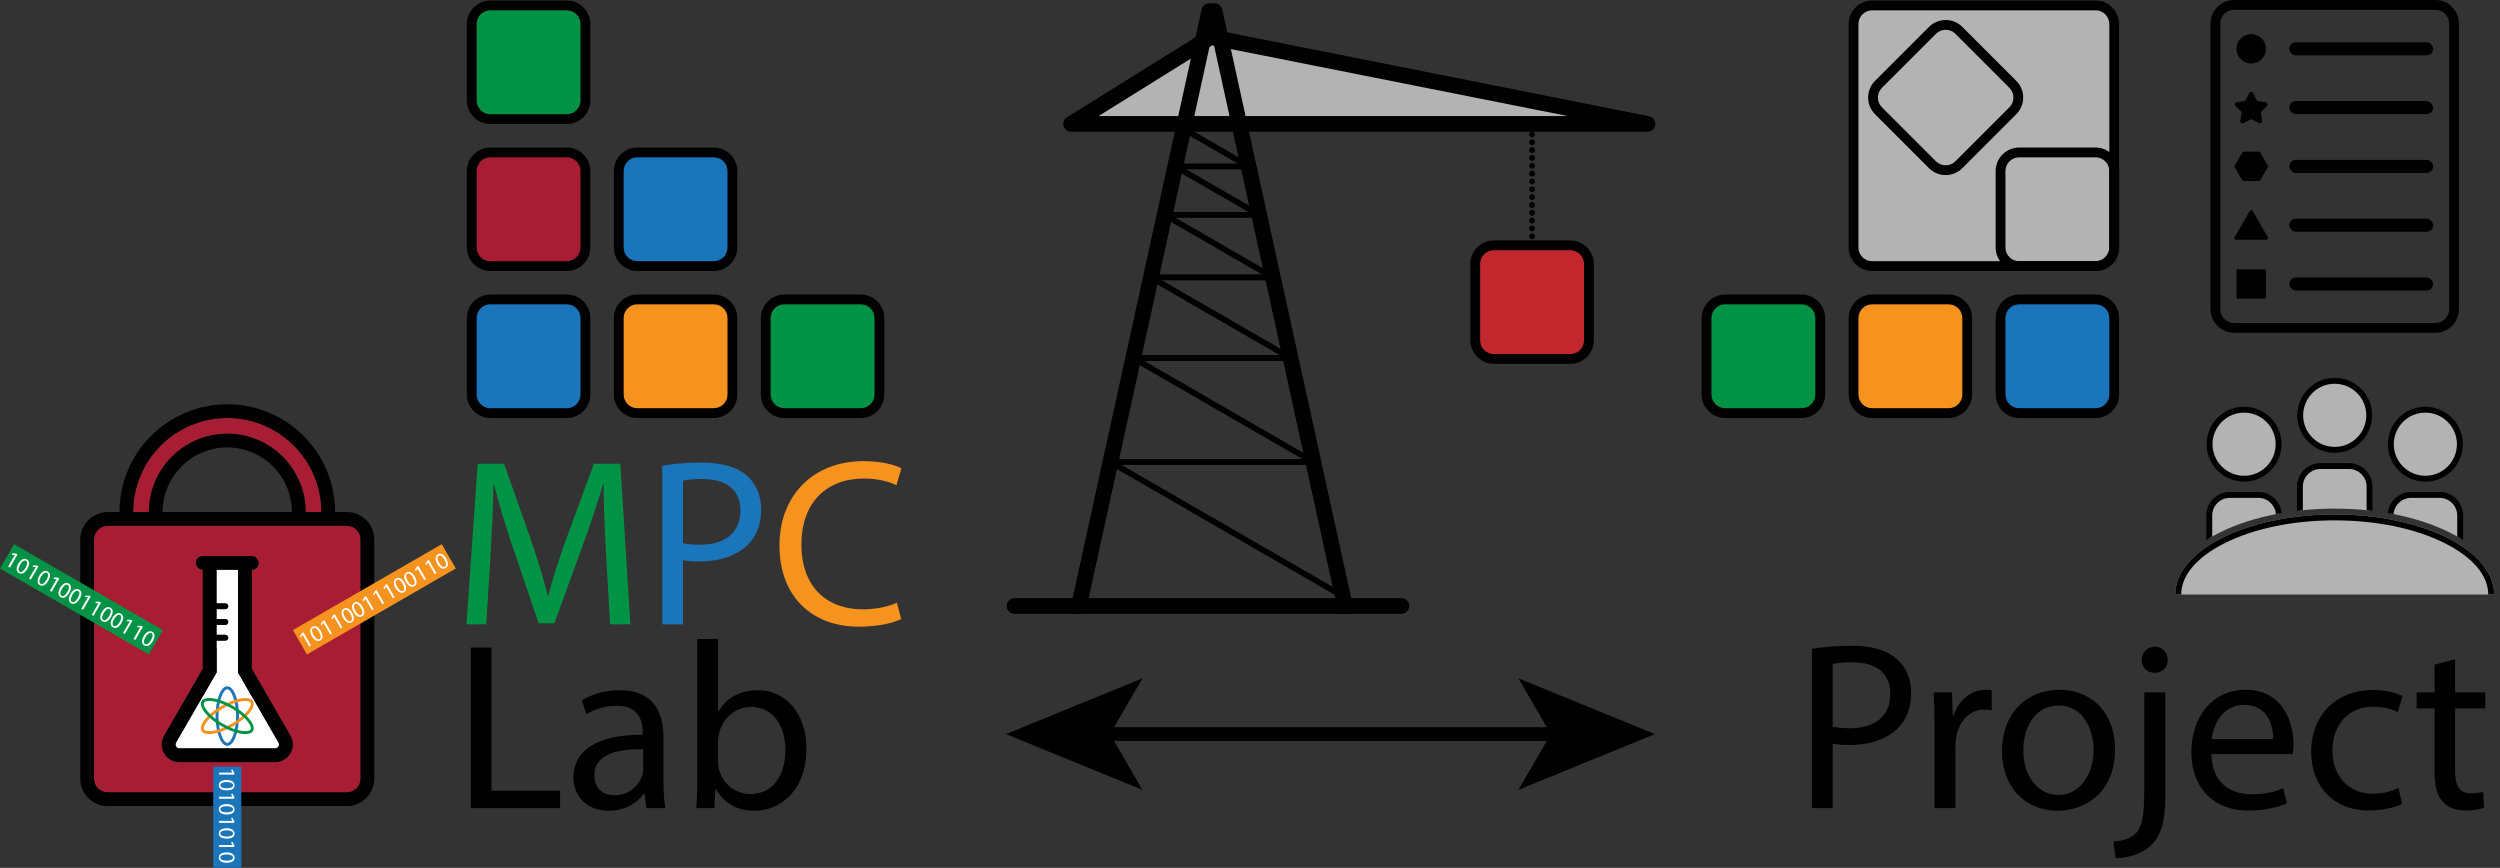 <?xml version="1.0" encoding="UTF-8"?><svg id="a" xmlns="http://www.w3.org/2000/svg" width="1275.508" height="442.804" viewBox="0 0 1275.508 442.804"><rect x="0" y="0" width="1275.508" height="442.804" fill="#333333" stroke="none"/><defs><style>.c{fill:#fff;}.d{fill:#c1272d;}.e,.f,.g,.h,.i,.j{stroke:#000;stroke-linecap:round;}.e,.f,.h{stroke-width:8px;}.e,.g,.h,.i,.j{fill:none;}.e,.g,.j{stroke-miterlimit:10;}.f,.h,.i{stroke-linejoin:round;}.f,.k{fill:#b3b3b3;}.l{fill:#1b75bb;}.m{fill:#a71d33;}.n{fill:#009345;}.g{stroke-width:7px;}.i{stroke-dasharray:0 4;}.i,.j{stroke-width:3px;}.o{fill:#f6921e;}</style></defs><g><rect class="k" x="945.682" y="2.765" width="133" height="133" rx="9.5" ry="9.5"/><path d="M1069.182,5.265c3.86,0,7,3.14,7,7V126.265c0,3.86-3.14,7-7,7h-114c-3.86,0-7-3.14-7-7V12.265c0-3.86,3.14-7,7-7h114m0-5h-114c-6.6,0-12,5.4-12,12V126.265c0,6.6,5.4,12,12,12h114c6.6,0,12-5.4,12-12V12.265c0-6.6-5.4-12-12-12h0Z"/></g><g><rect class="l" x="240.682" y="152.765" width="58" height="58" rx="9.5" ry="9.5"/><path d="M289.182,155.265c3.86,0,7,3.14,7,7v39c0,3.86-3.14,7-7,7h-39c-3.86,0-7-3.14-7-7v-39c0-3.86,3.14-7,7-7h39m0-5h-39c-6.6,0-12,5.4-12,12v39c0,6.6,5.4,12,12,12h39c6.6,0,12-5.4,12-12v-39c0-6.6-5.4-12-12-12h0Z"/></g><g><rect class="o" x="315.682" y="152.765" width="58" height="58" rx="9.5" ry="9.5"/><path d="M364.182,155.265c3.86,0,7,3.14,7,7v39c0,3.86-3.14,7-7,7h-39c-3.86,0-7-3.14-7-7v-39c0-3.86,3.14-7,7-7h39m0-5h-39c-6.6,0-12,5.4-12,12v39c0,6.6,5.4,12,12,12h39c6.6,0,12-5.4,12-12v-39c0-6.6-5.4-12-12-12h0Z"/></g><g><rect class="n" x="390.682" y="152.765" width="58" height="58" rx="9.5" ry="9.5"/><path d="M439.182,155.265c3.86,0,7,3.14,7,7v39c0,3.86-3.14,7-7,7h-39c-3.86,0-7-3.14-7-7v-39c0-3.86,3.14-7,7-7h39m0-5h-39c-6.6,0-12,5.4-12,12v39c0,6.6,5.4,12,12,12h39c6.6,0,12-5.4,12-12v-39c0-6.6-5.4-12-12-12h0Z"/></g><g><rect class="m" x="240.682" y="77.765" width="58" height="58" rx="9.5" ry="9.5"/><path d="M289.182,80.265c3.86,0,7,3.14,7,7v39c0,3.86-3.14,7-7,7h-39c-3.86,0-7-3.14-7-7v-39c0-3.86,3.14-7,7-7h39m0-5h-39c-6.6,0-12,5.4-12,12v39c0,6.6,5.4,12,12,12h39c6.6,0,12-5.4,12-12v-39c0-6.6-5.4-12-12-12h0Z"/></g><g><rect class="l" x="315.682" y="77.765" width="58" height="58" rx="9.5" ry="9.5"/><path d="M364.182,80.265c3.86,0,7,3.14,7,7v39c0,3.86-3.14,7-7,7h-39c-3.86,0-7-3.14-7-7v-39c0-3.86,3.14-7,7-7h39m0-5h-39c-6.6,0-12,5.4-12,12v39c0,6.6,5.4,12,12,12h39c6.6,0,12-5.4,12-12v-39c0-6.6-5.4-12-12-12h0Z"/></g><path d="M992.682,15.203c1.879,0,3.637,.723,4.95,2.036l27.577,27.577c2.729,2.729,2.729,7.17,0,9.899l-27.577,27.577c-1.313,1.313-3.071,2.036-4.95,2.036s-3.637-.723-4.95-2.036l-27.577-27.577c-2.729-2.729-2.729-7.17,0-9.899l27.577-27.577c1.313-1.313,3.071-2.036,4.95-2.036m0-5c-3.076,0-6.152,1.167-8.485,3.5l-27.577,27.577c-4.667,4.667-4.667,12.304,0,16.971l27.577,27.577c2.333,2.333,5.409,3.5,8.485,3.5s6.152-1.167,8.485-3.5l27.577-27.577c4.667-4.667,4.667-12.304,0-16.971l-27.577-27.577c-2.333-2.333-5.409-3.5-8.485-3.5h0Z"/><path d="M1069.182,80.265c3.86,0,7,3.14,7,7v39c0,3.86-3.14,7-7,7h-39c-3.86,0-7-3.14-7-7v-39c0-3.86,3.14-7,7-7h39m0-5h-39c-6.6,0-12,5.4-12,12v39c0,6.6,5.4,12,12,12h39c6.6,0,12-5.4,12-12v-39c0-6.6-5.4-12-12-12h0Z"/><g><rect class="n" x="870.681" y="152.765" width="58" height="58" rx="9.5" ry="9.5"/><path d="M919.182,155.265c3.86,0,7,3.14,7,7v39c0,3.86-3.14,7-7,7h-39c-3.86,0-7-3.14-7-7v-39c0-3.86,3.14-7,7-7h39m0-5h-39c-6.6,0-12,5.4-12,12v39c0,6.6,5.4,12,12,12h39c6.6,0,12-5.4,12-12v-39c0-6.6-5.4-12-12-12h0Z"/></g><g><rect class="o" x="945.681" y="152.765" width="58" height="58" rx="9.5" ry="9.5"/><path d="M994.182,155.265c3.86,0,7,3.14,7,7v39c0,3.86-3.14,7-7,7h-39c-3.86,0-7-3.14-7-7v-39c0-3.86,3.14-7,7-7h39m0-5h-39c-6.6,0-12,5.4-12,12v39c0,6.6,5.4,12,12,12h39c6.6,0,12-5.4,12-12v-39c0-6.6-5.4-12-12-12h0Z"/></g><g><rect class="l" x="1020.681" y="152.765" width="58" height="58" rx="9.5" ry="9.5"/><path d="M1069.182,155.265c3.86,0,7,3.14,7,7v39c0,3.86-3.14,7-7,7h-39c-3.86,0-7-3.14-7-7v-39c0-3.86,3.14-7,7-7h39m0-5h-39c-6.6,0-12,5.4-12,12v39c0,6.6,5.4,12,12,12h39c6.6,0,12-5.4,12-12v-39c0-6.6-5.4-12-12-12h0Z"/></g><g><rect class="n" x="240.682" y="2.765" width="58" height="58" rx="9.5" ry="9.5"/><path d="M289.182,5.265c3.86,0,7,3.14,7,7V51.265c0,3.86-3.14,7-7,7h-39c-3.86,0-7-3.14-7-7V12.265c0-3.86,3.14-7,7-7h39m0-5h-39c-6.6,0-12,5.4-12,12V51.265c0,6.6,5.4,12,12,12h39c6.6,0,12-5.4,12-12V12.265c0-6.6-5.4-12-12-12h0Z"/></g><line class="e" x1="517.608" y1="309.169" x2="715.007" y2="309.169"/><polygon class="f" points="546.479 63.221 617.65 18.907 840.563 63.221 546.479 63.221"/><polyline class="h" points="686.182 309.169 619.664 5.684 616.979 5.684 550.462 309.169"/><line class="j" x1="603.82" y1="65.723" x2="637.026" y2="84.895"/><line class="j" x1="599.618" y1="84.895" x2="637.606" y2="84.895"/><line class="j" x1="599.618" y1="84.895" x2="642.445" y2="109.621"/><line class="j" x1="594.198" y1="109.621" x2="642.445" y2="109.621"/><line class="j" x1="594.198" y1="109.621" x2="649.435" y2="141.512"/><line class="j" x1="587.208" y1="141.512" x2="649.435" y2="141.512"/><line class="j" x1="587.208" y1="141.512" x2="658.45" y2="182.644"/><line class="j" x1="578.193" y1="182.644" x2="658.45" y2="182.644"/><line class="j" x1="578.193" y1="182.644" x2="670.077" y2="235.693"/><line class="j" x1="566.566" y1="235.693" x2="670.077" y2="235.693"/><line class="j" x1="566.566" y1="235.693" x2="685.074" y2="304.114"/><line class="i" x1="781.67" y1="64.564" x2="781.67" y2="126.91"/><g><rect class="d" x="752.67" y="125.155" width="58" height="58" rx="9.5" ry="9.5"/><path d="M801.17,127.656c3.86,0,7,3.14,7,7v39c0,3.86-3.14,7-7,7h-39c-3.86,0-7-3.14-7-7v-39c0-3.86,3.14-7,7-7h39m0-5h-39c-6.6,0-12,5.4-12,12v39c0,6.6,5.4,12,12,12h39c6.6,0,12-5.4,12-12v-39c0-6.6-5.4-12-12-12h0Z"/></g><g><g><path class="k" d="M1144.943,244.244c-9.709,0-17.608-7.899-17.608-17.608,0-9.71,7.899-17.609,17.608-17.609,9.71,0,17.609,7.899,17.609,17.609,0,9.709-7.899,17.608-17.609,17.608Z"/><path d="M1144.944,210.526c8.883,0,16.109,7.226,16.109,16.109s-7.226,16.109-16.109,16.109-16.109-7.226-16.109-16.109,7.226-16.109,16.109-16.109m0-3c-10.554,0-19.109,8.555-19.109,19.109s8.555,19.109,19.109,19.109,19.109-8.555,19.109-19.109-8.555-19.109-19.109-19.109h0Z"/></g><g><path class="k" d="M1191.182,229.511c-9.71,0-17.609-7.899-17.609-17.609,0-9.709,7.899-17.608,17.609-17.608s17.609,7.899,17.609,17.608c0,9.71-7.899,17.609-17.609,17.609Z"/><path d="M1191.182,195.793c8.882,0,16.109,7.226,16.109,16.109s-7.226,16.109-16.109,16.109-16.109-7.226-16.109-16.109,7.226-16.109,16.109-16.109m0-3c-10.554,0-19.109,8.555-19.109,19.109s8.555,19.109,19.109,19.109,19.109-8.555,19.109-19.109-8.555-19.109-19.109-19.109h0Z"/></g><g><path class="k" d="M1237.42,244.244c-9.71,0-17.609-7.899-17.609-17.608,0-9.71,7.899-17.609,17.609-17.609,9.709,0,17.608,7.899,17.608,17.609,0,9.709-7.899,17.608-17.608,17.608Z"/><path d="M1237.42,210.526c8.882,0,16.109,7.226,16.109,16.109s-7.226,16.109-16.109,16.109-16.109-7.226-16.109-16.109,7.226-16.109,16.109-16.109m0-3c-10.554,0-19.109,8.555-19.109,19.109s8.555,19.109,19.109,19.109,19.109-8.555,19.109-19.109-8.555-19.109-19.109-19.109h0Z"/></g><g><path class="k" d="M1132.329,271.772c8.748-4.393,19.078-7.685,30.326-9.751-.501-5.327-4.994-9.509-10.45-9.509h-14.523c-5.79,0-10.5,4.71-10.5,10.5v11.601c1.63-.979,3.336-1.93,5.147-2.84Z"/><path d="M1128.682,273.735v-10.724c0-4.963,4.037-9,9-9h14.524c4.726,0,8.604,3.663,8.964,8.298,.983-.192,1.971-.376,2.969-.549-.631-6.018-5.756-10.75-11.933-10.75h-14.524c-6.6,0-12,5.4-12,12v12.531c.966-.614,1.964-1.217,3-1.807Z"/><path class="k" d="M1191.182,259.492c6.044,0,11.986,.335,17.762,.966v-12.18c0-5.79-4.71-10.5-10.5-10.5h-14.523c-5.79,0-10.5,4.71-10.5,10.5v12.18c5.776-.631,11.718-.966,17.762-.966Z"/><path d="M1174.92,260.291v-12.013c0-4.963,4.037-9,9-9h14.524c4.963,0,9,4.037,9,9v12.013c1.007,.1,2.004,.218,3,.337v-12.35c0-6.6-5.4-12-12-12h-14.524c-6.6,0-12,5.4-12,12v12.35c.996-.119,1.993-.237,3-.337Z"/><g><path class="k" d="M1250.034,271.772c1.812,.91,3.517,1.861,5.147,2.84v-11.601c0-5.79-4.71-10.5-10.5-10.5h-14.523c-5.456,0-9.949,4.183-10.45,9.509,11.248,2.066,21.578,5.359,30.326,9.751Z"/><path d="M1221.193,262.309c.36-4.635,4.239-8.298,8.964-8.298h14.524c4.963,0,9,4.037,9,9v10.724c1.036,.589,2.034,1.192,3,1.807v-12.531c0-6.6-5.4-12-12-12h-14.524c-6.178,0-11.303,4.732-11.933,10.75,.998,.172,1.986,.357,2.969,.549Z"/></g></g><g><path class="k" d="M1191.182,262.492c-44.916,0-81.327,18.283-81.327,40.837h162.653c0-22.554-36.411-40.837-81.326-40.837Z"/><path d="M1135.021,277.134c14.951-7.507,34.896-11.642,56.16-11.642s41.209,4.134,56.16,11.642c14.294,7.178,22.166,16.48,22.166,26.195h3c0-22.554-36.411-40.837-81.326-40.837s-81.327,18.283-81.327,40.837h3c0-9.715,7.872-19.017,22.166-26.195Z"/></g></g><path d="M1242.549,5c3.86,0,7,3.14,7,7V157.79c0,3.86-3.14,7-7,7h-102.735c-3.86,0-7-3.14-7-7V12c0-3.86,3.14-7,7-7h102.735m0-5h-102.735c-6.6,0-12,5.4-12,12V157.79c0,6.6,5.4,12,12,12h102.735c6.6,0,12-5.4,12-12V12c0-6.6-5.4-12-12-12h0Z"/><g><circle cx="1148.585" cy="24.895" r="7.5"/><rect x="1168.021" y="21.558" width="73.367" height="6.673" rx="3.337" ry="3.337"/><rect x="1168.021" y="51.558" width="73.367" height="6.673" rx="3.337" ry="3.337"/><rect x="1168.021" y="81.558" width="73.367" height="6.673" rx="3.337" ry="3.337"/><rect x="1168.021" y="111.558" width="73.367" height="6.673" rx="3.337" ry="3.337"/><rect x="1168.021" y="141.558" width="73.367" height="6.673" rx="3.337" ry="3.337"/><path d="M1149.125,60.99l3.365,1.769c.851,.447,1.845-.275,1.682-1.222l-.643-3.747c-.065-.376,.06-.76,.333-1.026l2.723-2.654c.688-.671,.308-1.839-.643-1.978l-3.763-.547c-.378-.055-.704-.292-.873-.634l-1.683-3.41c-.425-.862-1.654-.862-2.079,0l-1.683,3.41c-.169,.342-.495,.579-.873,.634l-3.763,.547c-.951,.138-1.331,1.307-.643,1.978l2.723,2.654c.273,.266,.398,.65,.333,1.026l-.643,3.747c-.162,.947,.832,1.669,1.682,1.222l3.365-1.769c.338-.178,.741-.178,1.079,0Z"/><path d="M1152.43,77.395h-7.69c-.3,0-.578,.16-.728,.42l-3.845,6.66c-.15,.26-.15,.58,0,.84l3.845,6.66c.15,.26,.427,.42,.728,.42h7.69c.3,0,.578-.16,.728-.42l3.845-6.66c.15-.26,.15-.58,0-.84l-3.845-6.66c-.15-.26-.427-.42-.728-.42Z"/><path d="M1147.858,107.623l-7.748,13.42c-.323,.56,.081,1.26,.728,1.26h15.496c.647,0,1.051-.7,.728-1.26l-7.748-13.42c-.323-.56-1.132-.56-1.455,0Z"/><rect x="1141.085" y="137.395" width="15" height="15" rx=".84" ry=".84"/></g><g><g><g><path class="c" d="M128.461,355.205v0l-7-12.124v-52.391h-11v17.153h4.53c.811,0,1.469,.658,1.469,1.469v0c0,.811-.658,1.469-1.469,1.469h-4.53v5.082h4.53c.811,0,1.469,.658,1.469,1.469s-.658,1.469-1.469,1.469h-4.53v5.082h4.53c.811,0,1.469,.658,1.469,1.469s-.658,1.469-1.469,1.469h-4.53v16.257l-7,12.125v-.001l-13.643,23.632c-.478,.826-.264,1.544,0,2,.263,.456,.777,1,1.732,1h48.823c.955,0,1.469-.544,1.732-1s.477-1.173,0-2l-13.644-23.631Z"/><path class="m" d="M115.961,213.263c-26.467,0-48,21.533-48,48h8c0-22.056,17.944-40,40-40s40,17.944,40,40h8c-0-26.467-21.533-48-48-48Z"/><path class="m" d="M176.961,268.263H54.961c-3.86,0-7,3.14-7,7v122c0,3.859,3.14,7,7,7h122c3.859,0,7-3.141,7-7v-122c0-3.86-3.141-7-7-7Zm-36.589,120.573h-48.823c-6.928,0-11.258-7.5-7.794-13.5l19.706-34.131v-50.514c-1.933,0-3.5-1.567-3.5-3.5s1.567-3.5,3.5-3.5h25c1.933,0,3.5,1.567,3.5,3.5s-1.567,3.5-3.5,3.5v50.514l19.706,34.131c3.464,6-.866,13.5-7.794,13.5Z"/></g><path class="l" d="M115.961,350.137c-3.306,0-5.986,6.804-5.986,15.197s2.68,15.197,5.986,15.197,5.986-6.804,5.986-15.197-2.68-15.197-5.986-15.197Zm0,28.894c-1.829,0-4.486-5.336-4.486-13.697,0-8.36,2.657-13.696,4.486-13.696s4.486,5.336,4.486,13.696c0,8.361-2.657,13.697-4.486,13.697Z"/><path class="o" d="M129.122,357.735c-1.653-2.863-8.885-1.782-16.154,2.415s-11.821,9.919-10.168,12.782c1.653,2.863,8.885,1.782,16.154-2.415s11.821-9.919,10.168-12.782Zm-25.023,14.447c-.915-1.584,2.378-6.553,9.619-10.733,7.24-4.18,13.19-4.547,14.104-2.963s-2.378,6.553-9.618,10.733c-7.241,4.181-13.191,4.548-14.105,2.964Z"/><path class="n" d="M102.8,357.735c-1.653,2.863,2.9,8.586,10.168,12.782,7.269,4.197,14.501,5.278,16.154,2.415,1.653-2.863-2.899-8.586-10.168-12.782-7.269-4.197-14.501-5.278-16.154-2.415Zm25.023,14.447c-.915,1.584-6.864,1.217-14.105-2.964-7.24-4.18-10.533-9.149-9.618-10.733s6.864-1.217,14.104,2.963c7.241,4.181,10.534,9.149,9.619,10.733Z"/><g id="b"><path d="M176.961,261.263H54.961c-7.732,0-14,6.268-14,14v122c0,7.732,6.268,14,14,14h122c7.732,0,14-6.268,14-14v-122c0-7.732-6.268-14-14-14Zm7,136c0,3.859-3.141,7-7,7H54.961c-3.86,0-7-3.141-7-7v-122c0-3.86,3.14-7,7-7h122c3.859,0,7,3.14,7,7v122Z"/><path d="M68.358,267.328c-.252-1.988-.397-4.009-.397-6.065,0-26.467,21.533-48,48-48s48,21.533,48,48c0,2.055-.145,4.076-.397,6.065h7.056c.219-1.992,.34-4.014,.34-6.065,0-30.376-24.624-55-55-55s-55,24.624-55,55c0,2.051,.121,4.072,.34,6.065h7.057Z"/><path d="M83.529,267.328c-.367-1.967-.568-3.992-.568-6.065,0-18.196,14.804-33,33-33s33,14.804,33,33c0,2.072-.201,4.097-.568,6.065h7.109c.302-1.978,.459-4.003,.459-6.065,0-22.056-17.944-40-40-40s-40,17.944-40,40c0,2.061,.157,4.087,.459,6.065h7.109Z"/></g><g><polygon points="128.461 355.205 128.461 288.619 121.461 288.619 121.461 343.081 128.461 355.205"/><polygon points="110.461 343.08 110.461 288.619 103.461 288.619 103.461 355.205 110.461 343.08"/></g><path d="M148.167,375.336l-24.412-42.282c-.617-1.07-1.405-1.94-2.294-2.628v12.655l20.644,35.755c.477,.827,.263,1.544,0,2s-.777,1-1.732,1h-48.823c-.955,0-1.469-.544-1.732-1-.264-.456-.478-1.174,0-2l20.644-35.756v-12.654c-.889,.688-1.677,1.558-2.294,2.628l-24.412,42.282c-3.464,6,.866,13.5,7.794,13.5h48.823c6.928,0,11.258-7.5,7.794-13.5Z"/><rect x="107.461" y="323.885" width="9" height="2.939" rx="1.469" ry="1.469"/><rect x="107.461" y="315.864" width="9" height="2.939" rx="1.469" ry="1.469"/><rect x="107.461" y="307.844" width="9" height="2.939" rx="1.469" ry="1.469"/><rect x="99.961" y="283.691" width="32" height="7" rx="3.5" ry="3.5"/><g><rect class="n" x="-2.294" y="298.613" width="87.709" height="14.327" transform="translate(-75.335 591.367) rotate(-150)"/><g><path class="c" d="M7.573,283.17l-.021-.012-1.54-.045,.225-.798,1.931,.062,.779,.45-3.898,6.752-.883-.51,3.406-5.899Z"/><path class="c" d="M13.992,290.143c-1.326,2.296-2.909,3.071-4.404,2.208-1.319-.762-1.499-2.514-.23-4.759,1.307-2.264,3.003-2.946,4.375-2.155,1.423,.821,1.501,2.557,.26,4.706Zm-3.727-2.013c-1.013,1.756-1.049,3.064-.218,3.544,.935,.54,2.011-.292,3.007-2.017,.959-1.662,1.164-2.999,.218-3.545-.8-.461-1.945,.18-3.007,2.018Z"/><path class="c" d="M18.235,289.325l-.021-.012-1.54-.044,.226-.799,1.93,.062,.779,.45-3.898,6.751-.883-.51,3.406-5.899Z"/><path class="c" d="M24.654,296.299c-1.326,2.296-2.909,3.07-4.404,2.207-1.319-.762-1.499-2.513-.23-4.759,1.307-2.264,3.003-2.946,4.375-2.154,1.423,.821,1.501,2.556,.26,4.706Zm-3.727-2.013c-1.013,1.755-1.049,3.064-.218,3.544,.935,.54,2.011-.293,3.007-2.017,.959-1.662,1.164-2.999,.218-3.545-.8-.462-1.945,.179-3.007,2.018Z"/><path class="c" d="M28.897,295.481l-.021-.013-1.54-.043,.226-.799,1.93,.062,.779,.449-3.898,6.752-.883-.51,3.406-5.899Z"/><path class="c" d="M35.316,302.455c-1.325,2.297-2.908,3.071-4.404,2.208-1.319-.762-1.499-2.514-.23-4.759,1.307-2.264,3.003-2.946,4.375-2.155,1.423,.821,1.501,2.557,.26,4.706Zm-3.726-2.012c-1.014,1.755-1.049,3.063-.219,3.543,.935,.54,2.012-.292,3.007-2.017,.959-1.662,1.164-2.999,.218-3.544-.8-.462-1.945,.179-3.006,2.018Z"/><path class="c" d="M40.647,305.533c-1.325,2.296-2.908,3.071-4.404,2.207-1.319-.761-1.499-2.513-.23-4.758,1.307-2.264,3.003-2.947,4.375-2.155,1.423,.821,1.501,2.557,.26,4.706Zm-3.726-2.013c-1.014,1.756-1.049,3.064-.219,3.544,.935,.54,2.012-.293,3.007-2.017,.959-1.662,1.164-2.999,.218-3.544-.8-.463-1.945,.179-3.006,2.017Z"/><path class="c" d="M44.891,304.714l-.021-.012-1.54-.044,.225-.798,1.931,.062,.779,.45-3.898,6.751-.883-.51,3.406-5.899Z"/><path class="c" d="M50.222,307.793l-.021-.012-1.54-.044,.226-.798,1.93,.062,.779,.45-3.898,6.751-.883-.51,3.406-5.899Z"/><path class="c" d="M56.64,314.767c-1.325,2.295-2.908,3.07-4.404,2.207-1.319-.762-1.499-2.514-.23-4.759,1.307-2.264,3.003-2.946,4.375-2.155,1.423,.822,1.501,2.557,.26,4.707Zm-3.726-2.014c-1.014,1.756-1.049,3.064-.219,3.545,.935,.539,2.012-.293,3.007-2.018,.959-1.662,1.164-2.998,.218-3.544-.8-.462-1.945,.179-3.006,2.017Z"/><path class="c" d="M61.971,317.844c-1.325,2.296-2.908,3.071-4.404,2.208-1.319-.762-1.499-2.514-.23-4.759,1.307-2.264,3.003-2.946,4.375-2.155,1.423,.821,1.501,2.557,.26,4.706Zm-3.726-2.013c-1.014,1.756-1.049,3.064-.218,3.544,.935,.54,2.011-.292,3.006-2.017,.959-1.662,1.164-2.999,.218-3.545-.8-.461-1.945,.18-3.006,2.018Z"/><path class="c" d="M66.215,317.026l-.021-.012-1.54-.044,.225-.799,1.931,.062,.779,.45-3.898,6.751-.883-.51,3.406-5.899Z"/><path class="c" d="M71.546,320.104l-.021-.012-1.54-.044,.226-.799,1.93,.062,.78,.45-3.898,6.751-.883-.51,3.406-5.899Z"/><path class="c" d="M77.965,327.078c-1.326,2.297-2.909,3.07-4.404,2.207-1.319-.762-1.499-2.512-.23-4.758,1.307-2.264,3.003-2.946,4.375-2.154,1.423,.821,1.501,2.556,.26,4.706Zm-3.727-2.012c-1.013,1.754-1.049,3.065-.218,3.543,.935,.541,2.011-.293,3.006-2.016,.959-1.663,1.164-3,.218-3.545-.8-.462-1.945,.179-3.007,2.018Z"/></g></g><g><rect class="o" x="147.128" y="298.6" width="87.709" height="14.327" transform="translate(509.261 475.071) rotate(150)"/><g><path class="c" d="M154.398,323.944l-.021,.012-.809,1.312-.578-.594,1.02-1.641,.779-.45,3.897,6.752-.883,.51-3.406-5.899Z"/><path class="c" d="M163.647,321.872c1.326,2.296,1.205,4.055-.29,4.918-1.319,.762-2.926,.042-4.236-2.18-1.308-2.264-1.05-4.074,.321-4.866,1.422-.822,2.964-.022,4.205,2.127Zm-3.605,2.221c1.014,1.756,2.129,2.44,2.959,1.961,.936-.54,.753-1.888-.242-3.612-.96-1.662-2.016-2.507-2.961-1.961-.801,.462-.817,1.774,.244,3.612Z"/><path class="c" d="M165.06,317.788l-.021,.012-.808,1.312-.579-.594,1.02-1.641,.779-.45,3.897,6.751-.883,.51-3.406-5.899Z"/><path class="c" d="M170.391,314.711l-.021,.012-.808,1.312-.579-.595,1.019-1.641,.779-.45,3.898,6.751-.883,.51-3.406-5.899Z"/><path class="c" d="M179.64,312.639c1.325,2.296,1.206,4.054-.29,4.918-1.318,.761-2.926,.041-4.236-2.18-1.307-2.264-1.051-4.074,.32-4.866,1.424-.821,2.965-.022,4.206,2.128Zm-3.605,2.221c1.013,1.755,2.129,2.44,2.96,1.961,.935-.54,.752-1.888-.244-3.612-.959-1.662-2.015-2.507-2.96-1.961-.8,.462-.817,1.774,.244,3.612Z"/><path class="c" d="M184.972,309.561c1.325,2.296,1.205,4.054-.29,4.918-1.319,.761-2.927,.041-4.236-2.18-1.308-2.264-1.051-4.074,.32-4.866,1.423-.821,2.965-.022,4.206,2.128Zm-3.606,2.221c1.014,1.755,2.129,2.44,2.96,1.961,.935-.54,.752-1.888-.243-3.612-.959-1.662-2.016-2.507-2.961-1.961-.8,.462-.817,1.774,.244,3.612Z"/><path class="c" d="M186.385,305.477l-.021,.012-.808,1.312-.578-.594,1.019-1.641,.779-.45,3.898,6.751-.883,.51-3.406-5.899Z"/><path class="c" d="M191.715,302.399l-.02,.012-.809,1.312-.578-.594,1.019-1.641,.779-.45,3.897,6.751-.883,.51-3.406-5.899Z"/><path class="c" d="M197.047,299.321l-.021,.012-.808,1.312-.578-.595,1.019-1.641,.779-.45,3.898,6.751-.883,.51-3.406-5.899Z"/><path class="c" d="M206.297,297.249c1.325,2.296,1.205,4.054-.29,4.918-1.319,.761-2.927,.041-4.236-2.18-1.308-2.264-1.051-4.074,.32-4.866,1.423-.821,2.965-.022,4.206,2.128Zm-3.606,2.221c1.014,1.755,2.129,2.44,2.96,1.961,.935-.54,.752-1.888-.243-3.612-.959-1.662-2.016-2.507-2.961-1.961-.799,.462-.817,1.774,.244,3.612Z"/><path class="c" d="M211.628,294.171c1.325,2.296,1.205,4.055-.291,4.918-1.318,.762-2.926,.042-4.236-2.18-1.307-2.264-1.05-4.074,.321-4.866,1.423-.822,2.965-.022,4.206,2.127Zm-3.606,2.221c1.014,1.756,2.13,2.441,2.96,1.961,.936-.54,.752-1.888-.243-3.612-.96-1.662-2.015-2.507-2.96-1.961-.801,.462-.818,1.774,.243,3.612Z"/><path class="c" d="M213.04,290.087l-.02,.012-.809,1.312-.578-.594,1.02-1.641,.779-.45,3.897,6.751-.884,.51-3.406-5.899Z"/><path class="c" d="M218.372,287.009l-.021,.012-.808,1.312-.579-.594,1.019-1.641,.78-.45,3.897,6.751-.883,.51-3.406-5.899Z"/><path class="c" d="M227.621,284.938c1.325,2.296,1.206,4.054-.29,4.917-1.318,.761-2.926,.042-4.236-2.18-1.307-2.264-1.051-4.074,.32-4.865,1.424-.821,2.965-.022,4.206,2.128Zm-3.605,2.221c1.013,1.755,2.129,2.44,2.96,1.961,.935-.54,.752-1.888-.244-3.612-.959-1.662-2.015-2.507-2.96-1.961-.8,.462-.817,1.774,.244,3.613Z"/></g></g><g><rect class="l" x="90.196" y="409.722" width="51.53" height="14.327" transform="translate(-300.925 532.846) rotate(-90)"/><g><path class="c" d="M118.565,394.196v-.024l-.732-1.355,.804-.204,.912,1.703v.9h-7.796v-1.02h6.812Z"/><path class="c" d="M115.734,403.242c-2.651,0-4.114-.983-4.114-2.711,0-1.522,1.427-2.555,4.006-2.578,2.614,0,4.054,1.127,4.054,2.71,0,1.644-1.463,2.579-3.946,2.579Zm-.12-4.233c-2.027,0-3.178,.623-3.178,1.583,0,1.079,1.259,1.595,3.25,1.595,1.919,0,3.179-.491,3.179-1.583,0-.924-1.127-1.595-3.25-1.595Z"/><path class="c" d="M118.565,406.508v-.024l-.732-1.355,.804-.204,.912,1.703v.9h-7.796v-1.02h6.812Z"/><path class="c" d="M115.734,415.554c-2.651,0-4.114-.983-4.114-2.711,0-1.522,1.427-2.555,4.006-2.578,2.614,0,4.054,1.127,4.054,2.71,0,1.644-1.463,2.579-3.946,2.579Zm-.12-4.233c-2.027,0-3.178,.623-3.178,1.583,0,1.079,1.259,1.595,3.25,1.595,1.919,0,3.179-.491,3.179-1.583,0-.924-1.127-1.595-3.25-1.595Z"/><path class="c" d="M118.565,418.819v-.024l-.732-1.355,.804-.204,.912,1.703v.9h-7.796v-1.02h6.812Z"/><path class="c" d="M115.734,427.865c-2.651,0-4.114-.983-4.114-2.71,0-1.523,1.427-2.555,4.006-2.579,2.614,0,4.054,1.128,4.054,2.711,0,1.643-1.463,2.578-3.946,2.578Zm-.12-4.233c-2.027,0-3.178,.624-3.178,1.583,0,1.08,1.259,1.596,3.25,1.596,1.919,0,3.179-.492,3.179-1.583,0-.924-1.127-1.596-3.25-1.596Z"/><path class="c" d="M118.565,431.131v-.023l-.732-1.355,.804-.204,.912,1.703v.899h-7.796v-1.02h6.812Z"/><path class="c" d="M115.734,440.177c-2.651,0-4.114-.983-4.114-2.71,0-1.523,1.427-2.555,4.006-2.579,2.614,0,4.054,1.128,4.054,2.711,0,1.643-1.463,2.578-3.946,2.578Zm-.12-4.233c-2.027,0-3.178,.624-3.178,1.583,0,1.08,1.259,1.596,3.25,1.596,1.919,0,3.179-.492,3.179-1.583,0-.924-1.127-1.596-3.25-1.596Z"/></g></g></g><g><path class="n" d="M309.214,282.55c-.607-11.425-1.337-25.158-1.215-35.367h-.365c-2.796,9.601-6.199,19.81-10.33,31.113l-14.463,39.742h-8.022l-13.247-39.013c-3.889-11.546-7.171-22.12-9.48-31.843h-.243c-.243,10.209-.851,23.942-1.58,36.218l-2.188,35.124h-10.087l5.712-81.915h13.491l13.977,39.621c3.403,10.088,6.198,19.081,8.264,27.589h.365c2.066-8.264,4.983-17.258,8.628-27.589l14.584-39.621h13.491l5.105,81.915h-10.331l-2.066-35.975Z"/><path class="l" d="M337.892,237.582c5.105-.851,11.789-1.581,20.297-1.581,10.452,0,18.109,2.431,22.97,6.806,4.497,3.889,7.171,9.844,7.171,17.137,0,7.413-2.188,13.247-6.32,17.502-5.591,5.955-14.706,8.993-25.037,8.993-3.16,0-6.076-.121-8.507-.73v32.815h-10.574v-80.943Zm10.574,39.499c2.309,.607,5.226,.85,8.751,.85,12.761,0,20.539-6.198,20.539-17.502,0-10.816-7.657-16.042-19.324-16.042-4.618,0-8.143,.364-9.966,.85v31.843Z"/><path class="o" d="M459.79,315.851c-3.889,1.945-11.667,3.889-21.634,3.889-23.091,0-40.471-14.584-40.471-41.443,0-25.645,17.38-43.024,42.781-43.024,10.209,0,16.65,2.187,19.446,3.646l-2.552,8.629c-4.011-1.945-9.723-3.403-16.529-3.403-19.203,0-31.964,12.275-31.964,33.787,0,20.054,11.546,32.936,31.478,32.936,6.441,0,13.004-1.336,17.258-3.403l2.188,8.386Z"/><path d="M240.182,330.389h10.574v73.043h35.002v8.872h-45.576v-81.915Z"/><path d="M329.75,412.304l-.851-7.413h-.364c-3.282,4.618-9.601,8.751-17.987,8.751-11.911,0-17.987-8.386-17.987-16.894,0-14.219,12.64-21.998,35.366-21.876v-1.216c0-4.861-1.336-13.612-13.369-13.612-5.469,0-11.181,1.702-15.313,4.376l-2.431-7.049c4.861-3.16,11.911-5.226,19.324-5.226,17.987,0,22.363,12.276,22.363,24.064v21.998c0,5.105,.243,10.088,.972,14.098h-9.723Zm-1.58-30.019c-11.667-.243-24.915,1.823-24.915,13.248,0,6.927,4.618,10.208,10.087,10.208,7.657,0,12.518-4.861,14.22-9.844,.364-1.094,.607-2.309,.607-3.403v-10.209Z"/><path d="M355.27,412.304c.243-4.01,.486-9.966,.486-15.192v-71.099h10.574v36.947h.243c3.768-6.563,10.574-10.816,20.054-10.816,14.584,0,24.915,12.154,24.793,30.019,0,21.025-13.247,31.478-26.374,31.478-8.507,0-15.313-3.282-19.688-11.06h-.365l-.486,9.723h-9.237Zm11.06-23.578c0,1.336,.243,2.673,.486,3.889,2.066,7.413,8.264,12.518,16.043,12.518,11.181,0,17.866-9.115,17.866-22.605,0-11.79-6.077-21.876-17.501-21.876-7.292,0-14.098,4.983-16.286,13.126-.243,1.215-.607,2.673-.607,4.375v10.574Z"/></g></g><g><path d="M924.433,331.056c5.124-.854,11.834-1.586,20.373-1.586,10.492,0,18.178,2.439,23.057,6.831,4.514,3.904,7.197,9.882,7.197,17.201,0,7.442-2.195,13.298-6.344,17.567-5.611,5.978-14.761,9.027-25.13,9.027-3.172,0-6.101-.122-8.54-.731v32.938h-10.613v-81.248Zm10.613,39.647c2.318,.61,5.246,.854,8.783,.854,12.811,0,20.617-6.222,20.617-17.567,0-10.857-7.686-16.104-19.396-16.104-4.636,0-8.174,.366-10.004,.854v31.962Z"/><path d="M987.02,371.68c0-6.954-.122-12.932-.488-18.421h9.394l.366,11.589h.487c2.685-7.93,9.15-12.932,16.348-12.932,1.221,0,2.074,.122,3.05,.366v10.126c-1.098-.244-2.196-.366-3.659-.366-7.564,0-12.932,5.733-14.396,13.785-.243,1.464-.487,3.172-.487,5.002v31.475h-10.613v-40.624Z"/><path d="M1079.128,382.293c0,21.837-15.127,31.353-29.4,31.353-15.981,0-28.303-11.711-28.303-30.376,0-19.764,12.931-31.354,29.278-31.354,16.957,0,28.425,12.322,28.425,30.377Zm-46.846,.61c0,12.932,7.442,22.69,17.933,22.69,10.248,0,17.934-9.638,17.934-22.935,0-10.004-5.002-22.691-17.689-22.691s-18.177,11.712-18.177,22.936Z"/><path d="M1078.277,429.383c4.879-.366,9.148-1.708,11.711-4.514,2.928-3.416,4.025-8.052,4.025-22.203v-49.407h10.736v53.556c0,11.467-1.83,18.908-7.076,24.276-4.758,4.758-12.565,6.71-18.299,6.71l-1.098-8.418Zm27.692-92.716c.122,3.538-2.44,6.588-6.71,6.588-4.025,0-6.588-3.05-6.588-6.588,0-3.781,2.807-6.71,6.832-6.71,3.904,0,6.466,2.929,6.466,6.71Z"/><path d="M1128.295,384.734c.244,14.517,9.516,20.495,20.252,20.495,7.686,0,12.32-1.343,16.347-3.051l1.83,7.687c-3.782,1.707-10.247,3.659-19.642,3.659-18.177,0-29.034-11.955-29.034-29.767s10.491-31.841,27.692-31.841c19.275,0,24.398,16.958,24.398,27.815,0,2.195-.243,3.903-.365,5.002h-41.479Zm31.475-7.687c.122-6.831-2.806-17.444-14.883-17.444-10.857,0-15.615,10.003-16.469,17.444h31.352Z"/><path d="M1225.527,410.108c-2.807,1.464-9.028,3.416-16.958,3.416-17.812,0-29.4-12.077-29.4-30.132,0-18.178,12.443-31.354,31.718-31.354,6.344,0,11.956,1.586,14.884,3.05l-2.44,8.296c-2.561-1.464-6.587-2.806-12.443-2.806-13.541,0-20.86,10.003-20.86,22.325,0,13.663,8.784,22.081,20.495,22.081,6.1,0,10.125-1.586,13.176-2.928l1.83,8.051Z"/><path d="M1252.609,336.301v16.958h15.371v8.173h-15.371v31.841c0,7.319,2.074,11.468,8.053,11.468,2.805,0,4.879-.366,6.221-.732l.488,8.052c-2.074,.854-5.367,1.464-9.516,1.464-5.002,0-9.027-1.586-11.59-4.514-3.049-3.172-4.147-8.418-4.147-15.371v-32.207h-9.149v-8.173h9.149v-14.151l10.491-2.807Z"/></g><g><line class="g" x1="562.66" y1="374.533" x2="794.915" y2="374.533"/><polygon points="513.236 374.533 582.881 402.991 566.355 374.533 582.881 346.082 513.236 374.533"/><polygon points="844.339 374.533 774.694 402.991 791.22 374.533 774.694 346.082 844.339 374.533"/></g></svg>